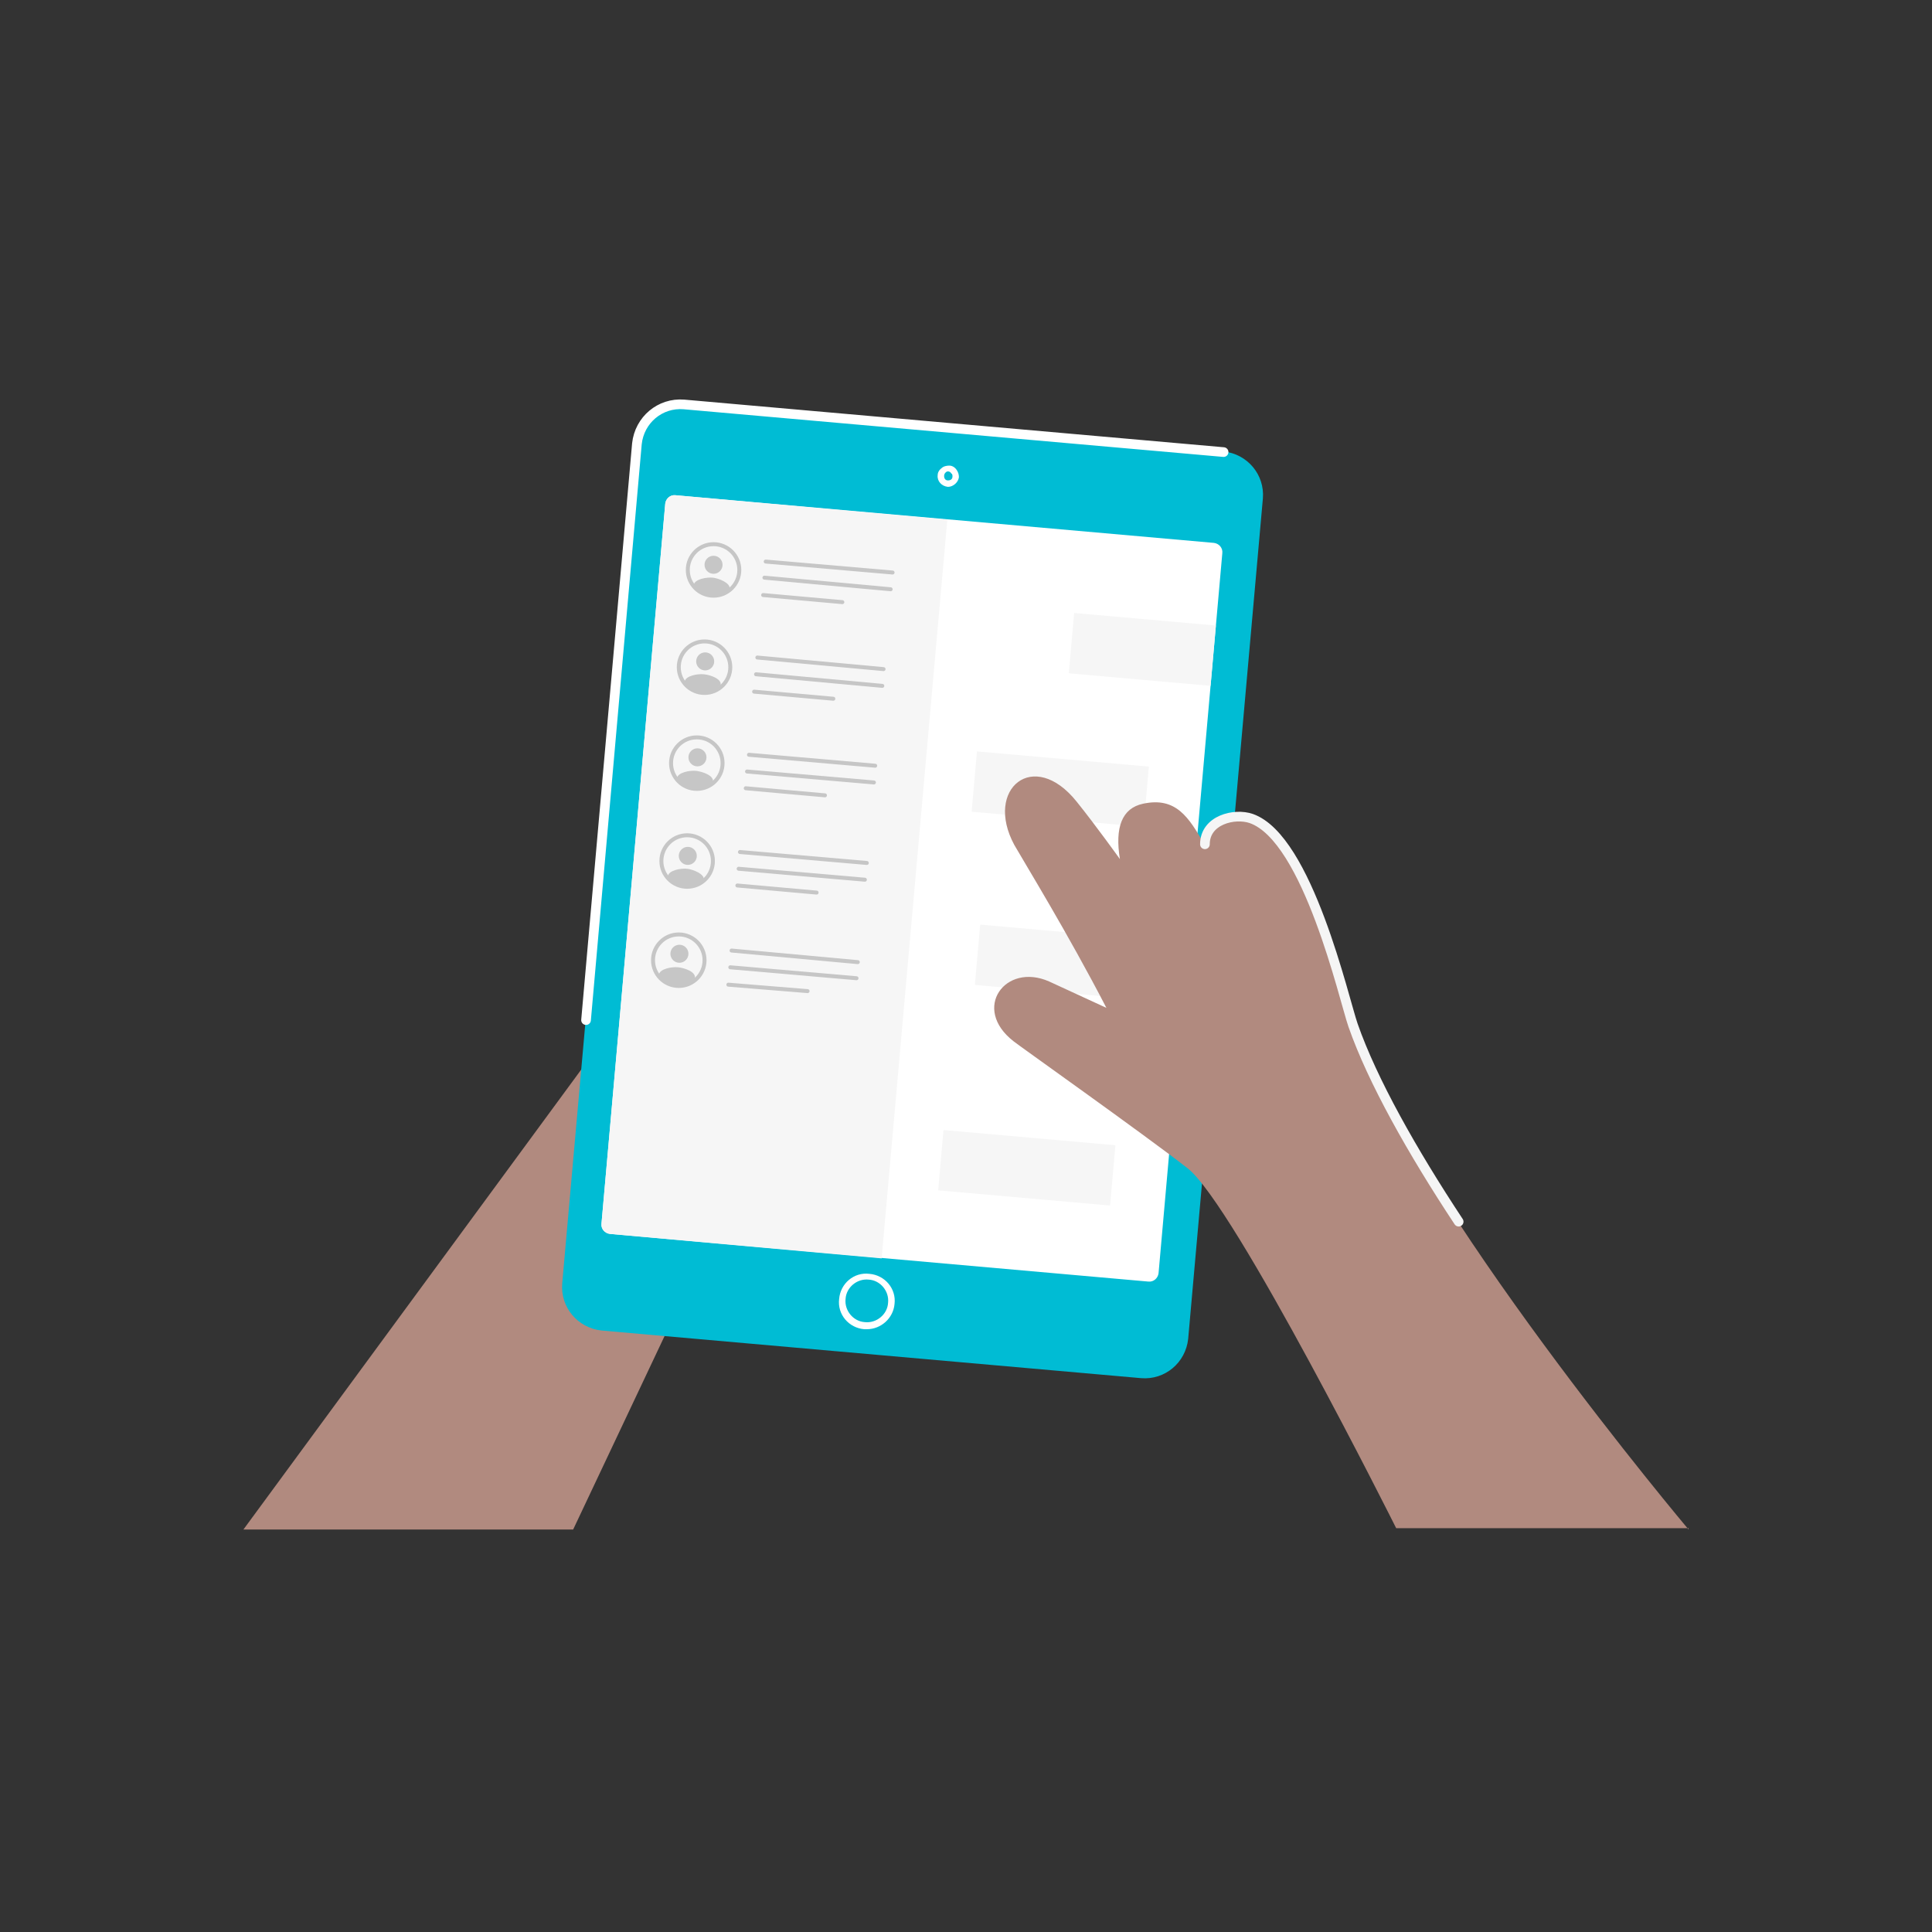 <svg version="1.1" id="Layer_1" xmlns="http://www.w3.org/2000/svg" x="0" y="0" width="300" height="300" viewBox="-270 445.5 300 300" xml:space="preserve"><rect x="-270" y="445.5" width="300" height="300" fill="#333333" stroke="none"/><style type="text/css">.st0{fill:#b18a7f}.st1{fill:#00bcd4}.st2{fill:#fff}.st3{fill:#f6f6f6}.st4{fill:none;stroke:#c6c6c6;stroke-width:.615;stroke-linecap:round;stroke-miterlimit:10}.st5{fill:#c6c6c6}.st6,.st7{fill:none;stroke:#f5f5f5;stroke-width:1.5;stroke-linecap:round;stroke-miterlimit:10}.st7{stroke:#fff}</style><g id="Layer_1_1_"><path class="st0" d="M-176.6 607.3l21.4 21.1L-181 683h-51.2z"/><path class="st1" d="M-176.6 652.1l83.8 7.4c3.7.3 6.9-2.4 7.3-6.1l11.6-130.5c.3-3.7-2.4-6.9-6.1-7.3l-83.8-7.4c-3.7-.3-6.9 2.4-7.3 6.1l-11.6 130.5c-.3 3.7 2.4 6.9 6.1 7.3z"/><path class="st2" d="M-175.3 637.1l83.6 7.4c.8.1 1.5-.5 1.6-1.3l9.9-111.8c.1-.8-.5-1.5-1.3-1.6l-83.6-7.4c-.8-.1-1.5.5-1.6 1.3l-9.9 111.8c-.1.8.5 1.5 1.3 1.6zM-135.4 651.9h-.4c-2.4-.2-4.2-2.3-3.9-4.7.2-2.4 2.3-4.2 4.7-3.9 2.4.2 4.2 2.3 3.9 4.7-.2 2.2-2.1 3.9-4.3 3.9zm-3.3-4.7c-.2 1.8 1.2 3.5 3 3.6 1.8.2 3.5-1.2 3.6-3 .2-1.8-1.2-3.5-3-3.6-1.8-.2-3.5 1.2-3.6 3zM-122.8 521.1c-1-.1-1.7-.9-1.6-1.8 0-.4.2-.8.6-1.1.3-.3.8-.4 1.2-.4s.8.2 1.1.6c.3.4.4.8.4 1.2-.1.8-.9 1.5-1.7 1.5zm0-2.4c-.2 0-.3.1-.4.2-.1.1-.2.3-.2.5 0 .4.2.7.6.7.4 0 .7-.2.7-.6 0-.2 0-.4-.2-.5-.1-.2-.3-.3-.5-.3z"/><path class="st3" d="M-133.1 640.9l-42.2-3.8c-.8-.1-1.4-.8-1.3-1.6l9.9-111.8c.1-.8.8-1.4 1.6-1.3l42.2 3.8-10.2 114.7z"/><path class="st4" d="M-151.1 532.7l19.7 1.7M-151.3 535.2l19.6 1.8M-151.5 537.9l12.3 1.1M-152.4 547.6l19.6 1.8M-152.6 550.2l19.6 1.8M-152.9 552.9l12.3 1.1M-153.7 562.7l19.6 1.7M-154 565.3l19.7 1.7M-154.2 567.9l12.3 1.1M-155.1 577.8l19.7 1.7M-155.3 580.4l19.6 1.7M-155.5 583l12.3 1.1"/><ellipse class="st4" cx="-159.2" cy="534" rx="4" ry="4"/><ellipse class="st5" cx="-159.2" cy="533.2" rx="1.4" ry="1.4"/><path class="st5" d="M-159.3 535.2c-.9-.1-2.9.2-3 1.2 0 0 1.1 1.4 2.7 1.6 1.6.2 2.9-1.1 2.9-1.1.1-.9-1.7-1.6-2.6-1.7z"/><path class="st4" d="M-156.4 593.1l19.6 1.8M-156.6 595.7l19.6 1.7M-156.9 598.4l12.3 1"/><ellipse class="st4" cx="-160.6" cy="549.1" rx="4" ry="4"/><ellipse class="st5" cx="-160.5" cy="548.2" rx="1.4" ry="1.4"/><path class="st5" d="M-160.7 550.2c-.9-.1-2.9.2-3 1.2 0 0 1.1 1.4 2.7 1.6 1.6.2 2.9-1.1 2.9-1.1.2-1-1.6-1.6-2.6-1.7z"/><ellipse class="st4" cx="-161.8" cy="564" rx="4" ry="4"/><ellipse class="st5" cx="-161.7" cy="563.1" rx="1.4" ry="1.4"/><path class="st5" d="M-161.9 565.2c-.9-.1-2.9.2-3 1.2 0 0 1.1 1.4 2.7 1.6 1.6.2 2.9-1.1 2.9-1.1.2-1-1.7-1.6-2.6-1.7z"/><ellipse class="st4" cx="-163.3" cy="579.2" rx="4" ry="4"/><ellipse class="st5" cx="-163.2" cy="578.4" rx="1.4" ry="1.4"/><path class="st5" d="M-163.3 580.4c-.9-.1-2.9.2-3 1.2 0 0 1.1 1.4 2.7 1.6s2.9-1.1 2.9-1.1c.1-.9-1.7-1.6-2.6-1.7z"/><g><ellipse class="st4" cx="-164.6" cy="594.6" rx="4" ry="4"/><ellipse class="st5" cx="-164.5" cy="593.6" rx="1.4" ry="1.4"/><path class="st5" d="M-164.7 595.7c-.9-.1-2.9.2-3 1.2 0 0 1.1 1.4 2.7 1.6 1.6.2 2.9-1.1 2.9-1.1.2-1-1.6-1.6-2.6-1.7z"/></g><path transform="matrix(.996 .088 -.088 .996 49.607 11.488)" class="st3" d="M-118.8 563.4H-92v9.4h-26.8z"/><path transform="matrix(.996 .088 -.088 .996 51.978 11.547)" class="st3" d="M-118.3 590.3h26.8v9.4h-26.8z"/><path transform="matrix(.996 .088 -.088 .996 54.764 12.174)" class="st3" d="M-124 622.2h26.8v9.4H-124z"/><path transform="matrix(.996 .088 -.088 .996 47.747 10.279)" class="st3" d="M-103.7 541.7h22.1v9.4h-22.1z"/><path class="st0" d="M-7.8 683s-42.7-50.7-52.2-78.3c-1.4-4-7-29-15.8-32.1-2.6-.9-7.2.2-7.2 4-2.4-4.2-4.4-7.4-9.5-6.3-3.3.7-4.4 3.7-3.6 8.6 0 0-3.8-5.3-6.7-8.9-6.7-8.4-14.4-2-9.7 6.7 1.6 2.8 8.3 13.7 14.3 25.3l-8.9-4.1c-6.8-3-12.1 4.2-5.5 9.3.3.3 20.2 14.4 27 19.7 7.3 5.7 32.4 55.9 32.4 55.9h45.4v.2z"/><path class="st6" d="M-43.5 635.2c-7.2-10.9-13.4-21.9-16.4-30.5-1.4-4-7-29-15.8-32.1-2.6-.9-7.2.2-7.2 4"/><path class="st7" d="M-80 515.7l-83.8-7.4c-3.7-.3-6.9 2.4-7.3 6.1l-7.9 89.5"/></g></svg>